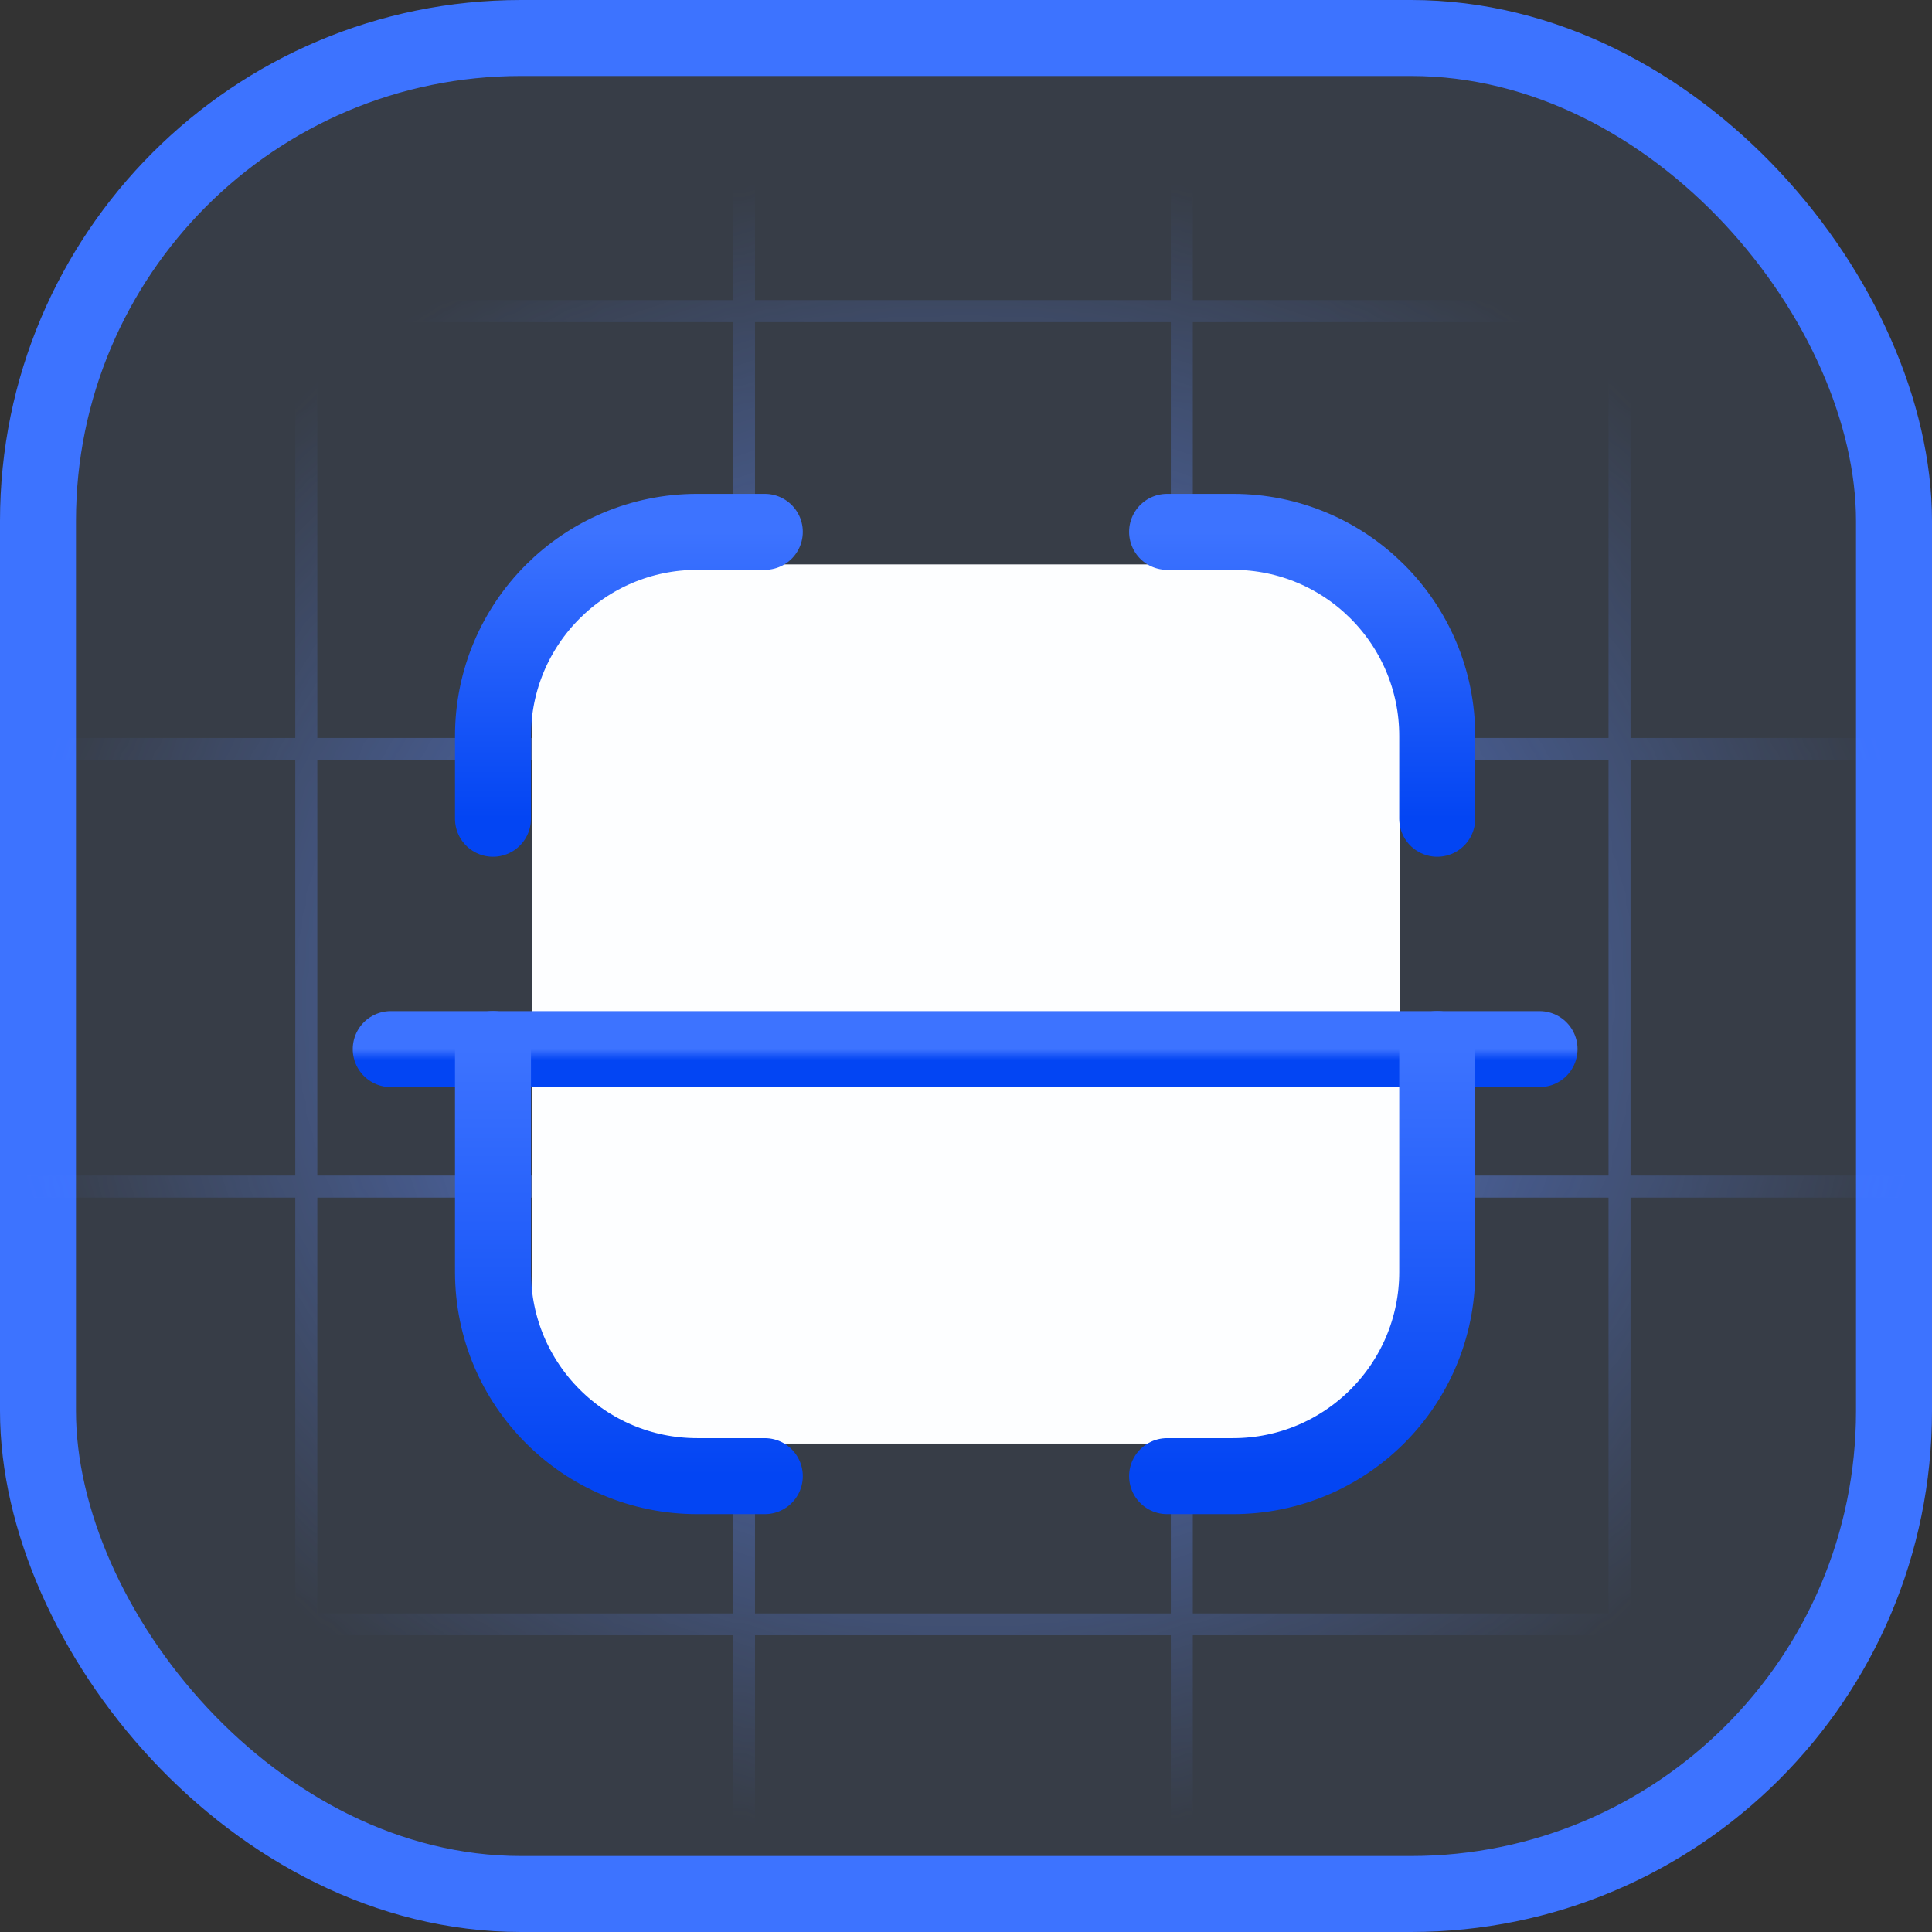 <svg width="178" height="178" viewBox="0 0 178 178" fill="none" xmlns="http://www.w3.org/2000/svg">
<rect x="0" y="0" width="178" height="178" fill="#333333" stroke="none"/>
<rect x="3.5" y="3.5" width="171" height="171" rx="44.5" fill="#5C9DFF" fill-opacity="0.1"/>
<rect x="3.5" y="3.5" width="171" height="171" rx="44.5" stroke="#3D73FF" stroke-width="7"/>
<mask id="mask0_4141_456" style="mask-type:alpha" maskUnits="userSpaceOnUse" x="0" y="15" width="178" height="155">
<path d="M178 15H0V170H178V15Z" fill="url(#paint0_radial_4141_456)"/>
</mask>
<g mask="url(#mask0_4141_456)">
<g opacity="0.9">
<path d="M28.218 109.326H-12.113V149.657H28.218V109.326Z" stroke="#608CFF" stroke-width="2"/>
<path d="M28.218 149.657H-12.113V189.988H28.218V149.657Z" stroke="#608CFF" stroke-width="2"/>
<path d="M28.218 -11.668H-12.113V28.664H28.218V-11.668Z" stroke="#608CFF" stroke-width="2"/>
<path d="M28.218 28.663H-12.113V68.994H28.218V28.663Z" stroke="#608CFF" stroke-width="2"/>
<path d="M28.218 68.994H-12.113V109.325H28.218V68.994Z" stroke="#608CFF" stroke-width="2"/>
<path d="M68.55 109.326H28.219V149.657H68.55V109.326Z" stroke="#608CFF" stroke-width="2"/>
<path d="M68.55 149.657H28.219V189.988H68.55V149.657Z" stroke="#608CFF" stroke-width="2"/>
<path d="M68.55 -11.668H28.219V28.664H68.55V-11.668Z" stroke="#608CFF" stroke-width="2"/>
<path d="M68.55 28.663H28.219V68.994H68.55V28.663Z" stroke="#608CFF" stroke-width="2"/>
<path d="M68.55 68.994H28.219V109.325H68.55V68.994Z" stroke="#608CFF" stroke-width="2"/>
<path d="M108.884 109.326H68.553V149.657H108.884V109.326Z" stroke="#608CFF" stroke-width="2"/>
<path d="M108.884 149.657H68.553V189.988H108.884V149.657Z" stroke="#608CFF" stroke-width="2"/>
<path d="M108.884 -11.668H68.553V28.664H108.884V-11.668Z" stroke="#608CFF" stroke-width="2"/>
<path d="M108.884 28.663H68.553V68.994H108.884V28.663Z" stroke="#608CFF" stroke-width="2"/>
<path d="M108.884 68.994H68.553V109.325H108.884V68.994Z" stroke="#608CFF" stroke-width="2"/>
<path d="M149.213 109.326H108.881V149.657H149.213V109.326Z" stroke="#608CFF" stroke-width="2"/>
<path d="M149.213 149.657H108.881V189.988H149.213V149.657Z" stroke="#608CFF" stroke-width="2"/>
<path d="M149.213 -11.668H108.881V28.664H149.213V-11.668Z" stroke="#608CFF" stroke-width="2"/>
<path d="M149.213 28.663H108.881V68.994H149.213V28.663Z" stroke="#608CFF" stroke-width="2"/>
<path d="M149.213 68.994H108.881V109.325H149.213V68.994Z" stroke="#608CFF" stroke-width="2"/>
<path d="M189.547 109.326H149.215V149.657H189.547V109.326Z" stroke="#608CFF" stroke-width="2"/>
<path d="M189.547 149.657H149.215V189.988H189.547V149.657Z" stroke="#608CFF" stroke-width="2"/>
<path d="M189.547 -11.668H149.215V28.664H189.547V-11.668Z" stroke="#608CFF" stroke-width="2"/>
<path d="M189.547 28.663H149.215V68.994H189.547V28.663Z" stroke="#608CFF" stroke-width="2"/>
<path d="M189.547 68.994H149.215V109.325H189.547V68.994Z" stroke="#608CFF" stroke-width="2"/>
</g>
<path d="M15.759 28.491H-42.326" stroke="url(#paint1_linear_4141_456)" stroke-width="2"/>
<path d="M55.874 149.872H-2.211" stroke="url(#paint2_linear_4141_456)" stroke-width="2"/>
<path d="M109.009 69.124H50.924" stroke="url(#paint3_linear_4141_456)" stroke-width="2"/>
<path d="M27.891 63.199V94.651V126.103" stroke="url(#paint4_linear_4141_456)" stroke-width="2"/>
</g>
<rect x="49" y="52" width="80" height="81" fill="#FDFEFF"/>
<path d="M141.842 96.657H36" stroke="url(#paint5_linear_4141_456)" stroke-width="7" stroke-linecap="round" stroke-linejoin="round"/>
<path d="M132.415 75.435V67.81C132.415 57.422 123.993 49 113.601 49H107.527" stroke="url(#paint6_linear_4141_456)" stroke-width="7" stroke-linecap="round" stroke-linejoin="round"/>
<path d="M45.42 75.435V67.81C45.42 57.422 53.842 49 64.235 49H70.464" stroke="url(#paint7_linear_4141_456)" stroke-width="7" stroke-linecap="round" stroke-linejoin="round"/>
<path d="M132.415 96.652V117.186C132.415 127.579 123.993 136.001 113.601 136.001H107.527" stroke="url(#paint8_linear_4141_456)" stroke-width="7" stroke-linecap="round" stroke-linejoin="round"/>
<path d="M45.42 96.652V117.186C45.42 127.579 53.842 136.001 64.235 136.001H70.464" stroke="url(#paint9_linear_4141_456)" stroke-width="7" stroke-linecap="round" stroke-linejoin="round"/>
<defs>
<radialGradient id="paint0_radial_4141_456" cx="0" cy="0" r="1" gradientUnits="userSpaceOnUse" gradientTransform="translate(89 92.5) rotate(90) scale(77.5 89)">
<stop stop-color="#3D7FFF"/>
<stop offset="1" stop-color="white" stop-opacity="0"/>
</radialGradient>
<linearGradient id="paint1_linear_4141_456" x1="nan" y1="nan" x2="nan" y2="nan" gradientUnits="userSpaceOnUse">
<stop stop-color="white" stop-opacity="0"/>
<stop offset="0.51" stop-color="white"/>
<stop offset="1" stop-color="white" stop-opacity="0"/>
</linearGradient>
<linearGradient id="paint2_linear_4141_456" x1="nan" y1="nan" x2="nan" y2="nan" gradientUnits="userSpaceOnUse">
<stop stop-color="white" stop-opacity="0"/>
<stop offset="0.51" stop-color="white"/>
<stop offset="1" stop-color="white" stop-opacity="0"/>
</linearGradient>
<linearGradient id="paint3_linear_4141_456" x1="nan" y1="nan" x2="nan" y2="nan" gradientUnits="userSpaceOnUse">
<stop stop-color="white" stop-opacity="0"/>
<stop offset="0.51" stop-color="white"/>
<stop offset="1" stop-color="white" stop-opacity="0"/>
</linearGradient>
<linearGradient id="paint4_linear_4141_456" x1="nan" y1="nan" x2="nan" y2="nan" gradientUnits="userSpaceOnUse">
<stop stop-color="white" stop-opacity="0"/>
<stop offset="0.51" stop-color="white"/>
<stop offset="1" stop-color="white" stop-opacity="0"/>
</linearGradient>
<linearGradient id="paint5_linear_4141_456" x1="88.921" y1="96.657" x2="88.921" y2="97.657" gradientUnits="userSpaceOnUse">
<stop stop-color="#3D73FF"/>
<stop offset="1" stop-color="#0345F3"/>
</linearGradient>
<linearGradient id="paint6_linear_4141_456" x1="119.971" y1="49" x2="119.971" y2="75.435" gradientUnits="userSpaceOnUse">
<stop stop-color="#3D73FF"/>
<stop offset="1" stop-color="#0345F3"/>
</linearGradient>
<linearGradient id="paint7_linear_4141_456" x1="57.942" y1="49" x2="57.942" y2="75.435" gradientUnits="userSpaceOnUse">
<stop stop-color="#3D73FF"/>
<stop offset="1" stop-color="#0345F3"/>
</linearGradient>
<linearGradient id="paint8_linear_4141_456" x1="119.971" y1="96.652" x2="119.971" y2="136.001" gradientUnits="userSpaceOnUse">
<stop stop-color="#3D73FF"/>
<stop offset="1" stop-color="#0345F3"/>
</linearGradient>
<linearGradient id="paint9_linear_4141_456" x1="57.942" y1="96.652" x2="57.942" y2="136.001" gradientUnits="userSpaceOnUse">
<stop stop-color="#3D73FF"/>
<stop offset="1" stop-color="#0345F3"/>
</linearGradient>
</defs>
</svg>
